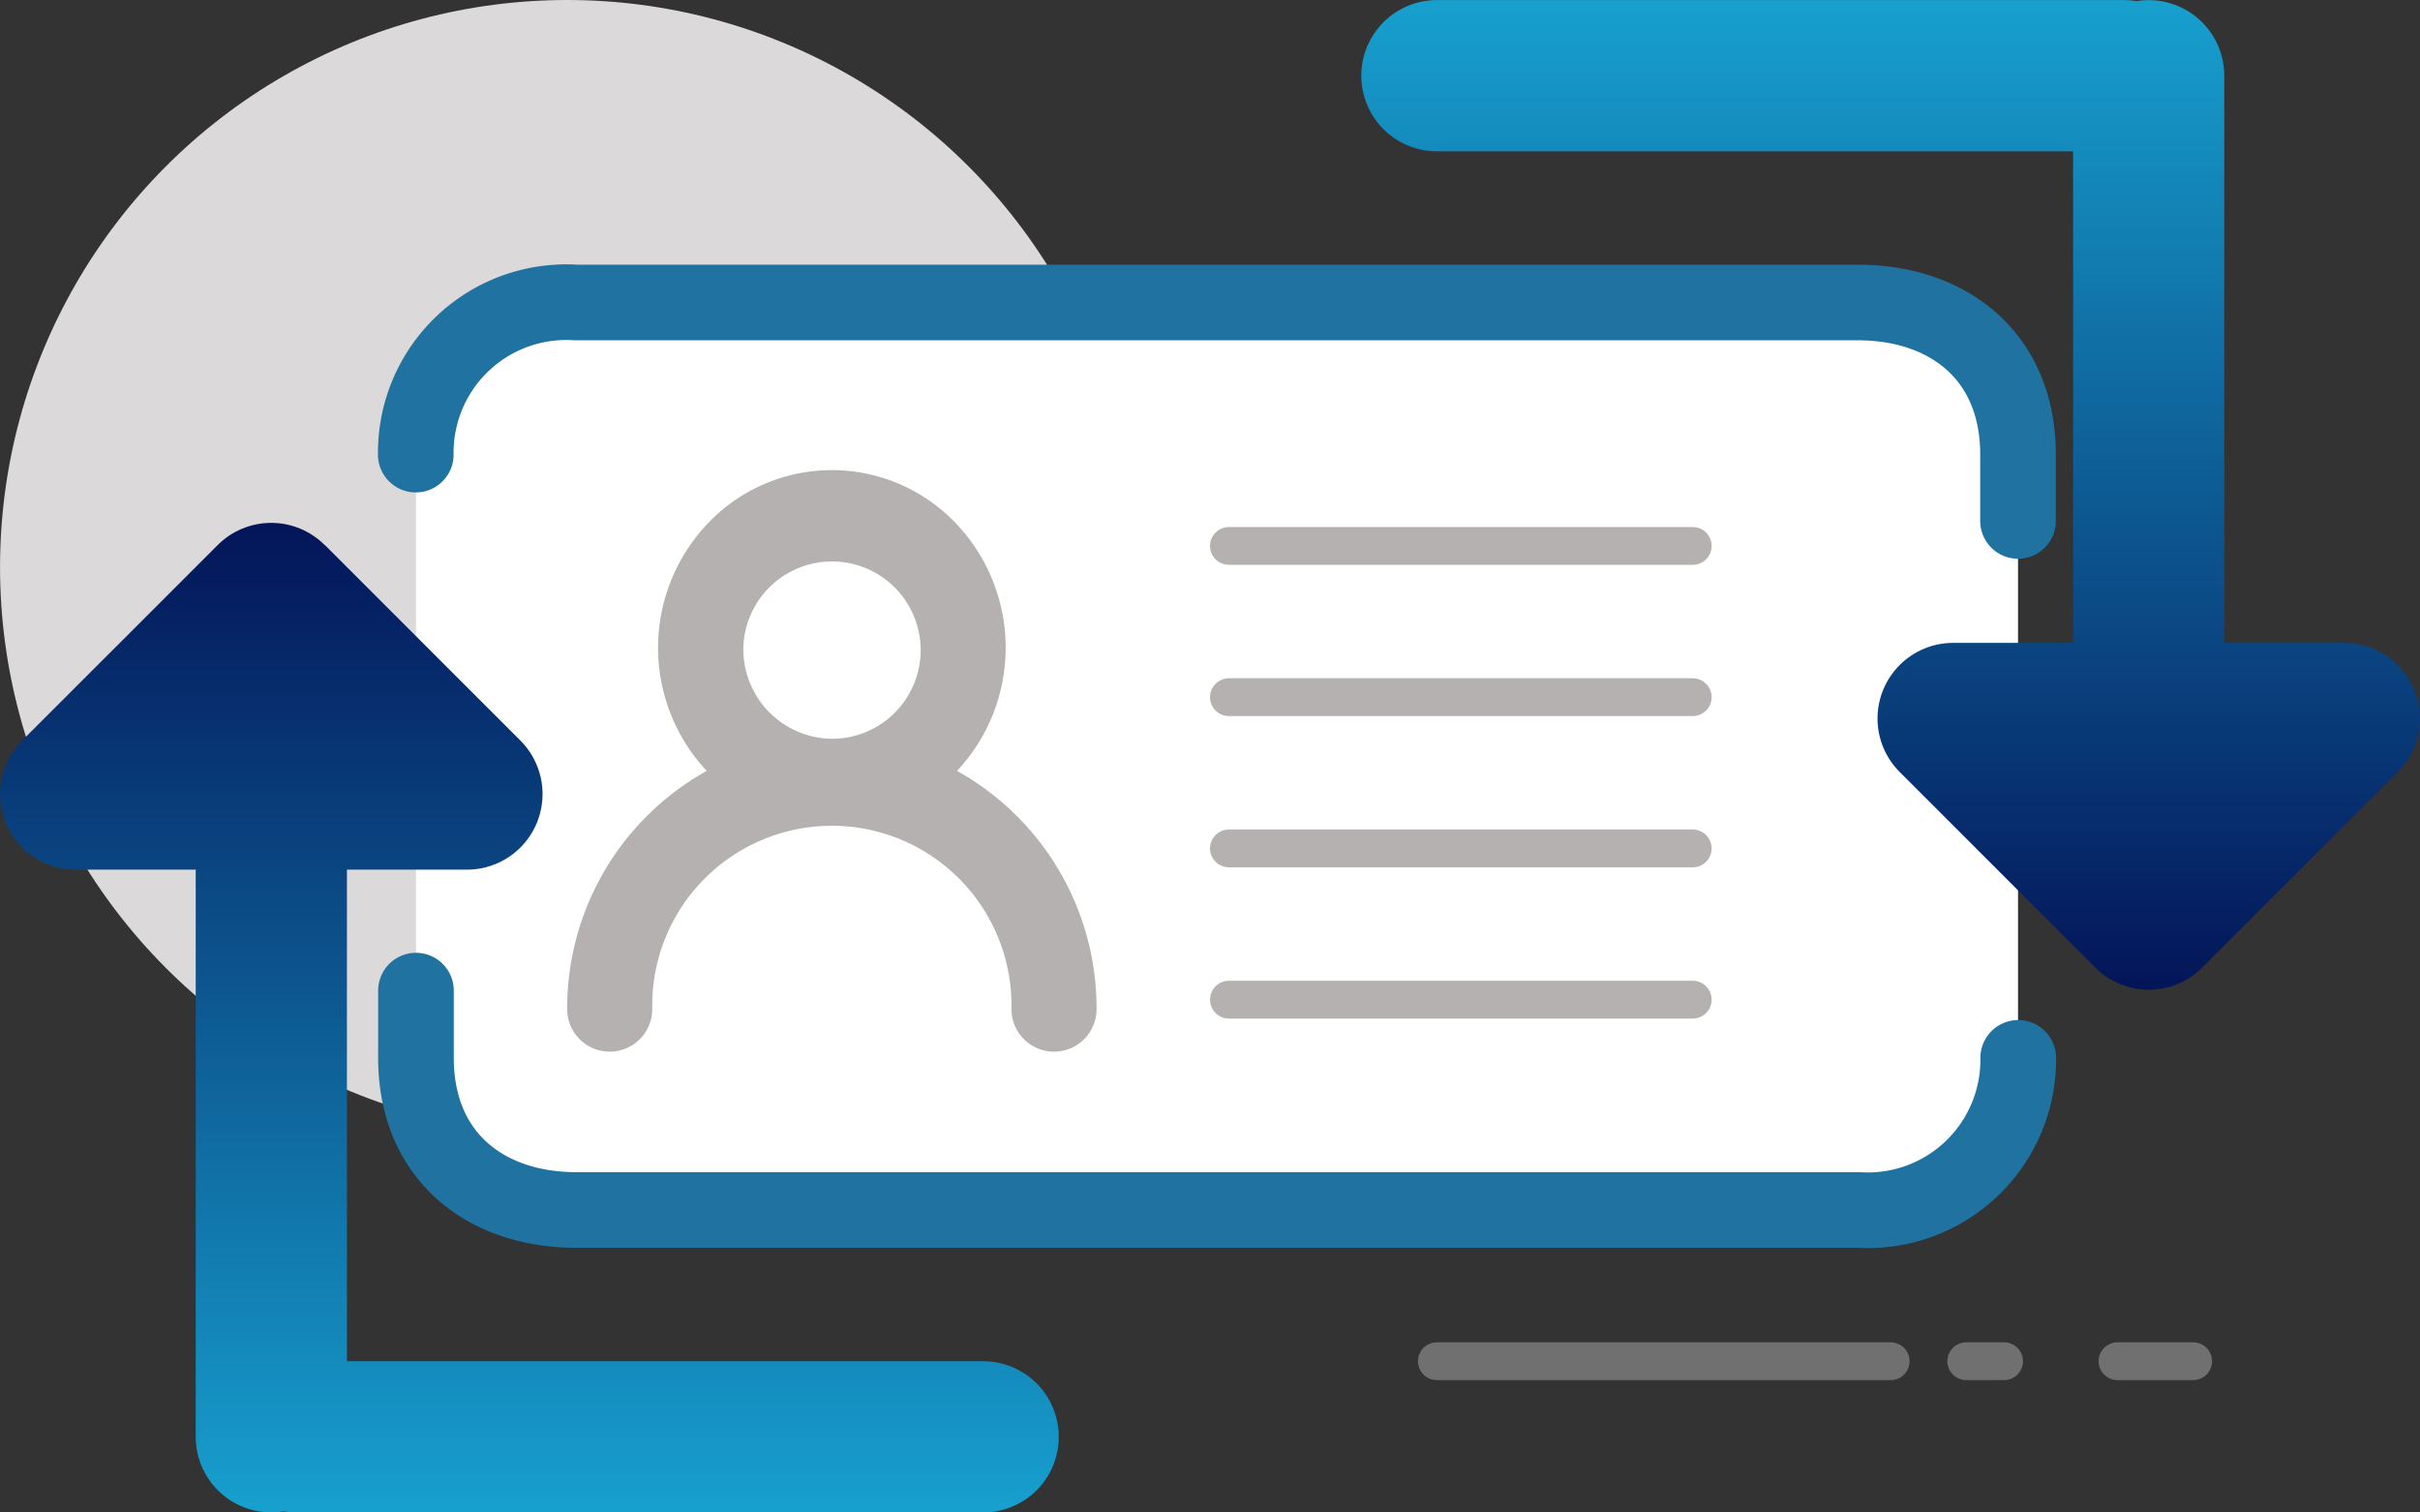 <svg xmlns="http://www.w3.org/2000/svg" xmlns:xlink="http://www.w3.org/1999/xlink" width="64.001" height="40" viewBox="0 0 64.001 40"><rect x="0" y="0" width="64.001" height="40" fill="#333333" stroke="none"/><defs><style>.a{fill:red;}.b{fill:#dbd9d9;}.c{fill:#fff;}.d{fill:#b5b1b1;}.e,.f,.g,.h{fill:none;stroke-linecap:round;}.e{stroke:#b5b1b1;}.f{stroke:#2072A0;stroke-width:2px;}.g,.h{stroke:#707070;}.h{stroke-dasharray:2 3;}.i{clip-path:url(#a);}.j{fill:url(#b);}.k{clip-path:url(#c);}.l{fill:url(#d);}</style><clipPath id="a"><path class="a" d="M-1049.765-852.413l-5.171-5.171a2,2,0,0,1,1.414-3.415h3.172v-13h-16.825a2,2,0,0,1-2-2,2,2,0,0,1,2-2H-1049a2.017,2.017,0,0,1,.327.027,2.012,2.012,0,0,1,.321-.026,2,2,0,0,1,2,2v15h3.172a2,2,0,0,1,1.414,3.415l-5.171,5.171a1.994,1.994,0,0,1-1.414.586A2,2,0,0,1-1049.765-852.413Z" transform="translate(1705.176 1483.828)"/></clipPath><linearGradient id="b" x1="0.5" x2="0.5" y2="1" gradientUnits="objectBoundingBox"><stop offset="0" stop-color="#19b0dc"/><stop offset="1" stop-color="#020b50"/></linearGradient><clipPath id="c"><path class="a" d="M19.411,25.587,14.24,20.416A2,2,0,0,1,15.654,17h3.172V4H2A2,2,0,0,1,2,0H20.176A2.012,2.012,0,0,1,20.5.027,2,2,0,0,1,22.825,2V17H26a2,2,0,0,1,1.415,3.415l-5.172,5.171a2,2,0,0,1-2.828,0Z" transform="translate(28 26.173) rotate(180)"/></clipPath><linearGradient id="d" y1="1" y2="0" xlink:href="#b"/></defs><g transform="translate(-500 -604)"><circle class="b" cx="15" cy="15" r="15" transform="translate(500.001 604)"/><rect class="c" width="42.369" height="24" rx="4" transform="translate(511.001 612.438)"/><path class="d" d="M25.48,53.049a4.768,4.768,0,0,0-.082-6.6,4.525,4.525,0,0,0-6.457,0,4.768,4.768,0,0,0-.082,6.6,7.183,7.183,0,0,0-3.69,6.3,1.125,1.125,0,1,0,2.25,0,4.751,4.751,0,1,1,9.5,0,1.125,1.125,0,1,0,2.25,0A7.183,7.183,0,0,0,25.48,53.049ZM19.828,49.8a2.345,2.345,0,1,1,2.345,2.4A2.371,2.371,0,0,1,19.828,49.8Z" transform="translate(499.831 571.339)"/><g transform="translate(-104.999 279.938)"><line class="e" x2="12.266" transform="translate(637.5 338.5)"/><line class="e" x2="12.266" transform="translate(637.5 342.5)"/><line class="e" x2="12.266" transform="translate(637.5 350.5)"/><line class="e" x2="12.266" transform="translate(637.5 346.5)"/></g><path class="f" d="M1868.369,1251.777v-1.754c0-2.609-1.85-4.023-4.237-4.023h-33.9a3.981,3.981,0,0,0-4.237,4.023" transform="translate(-1314.999 -634)"/><path class="f" d="M1826,1248.524v1.778c0,2.609,1.85,4.023,4.237,4.023h33.9a3.981,3.981,0,0,0,4.237-4.023" transform="translate(-1314.999 -618.325)"/><g transform="translate(1154.001 -8) rotate(90)"><line class="g" y2="12" transform="translate(648 604)"/><line class="h" y2="6" transform="translate(648 596)"/></g><g class="i" transform="translate(-99.999 -1.827)"><rect class="j" width="57" height="31" transform="translate(608.175 602.827)"/></g><g class="k" transform="translate(500.001 617.827)"><rect class="l" width="57" height="31" transform="translate(-1.175 -1.827)"/></g></g></svg>